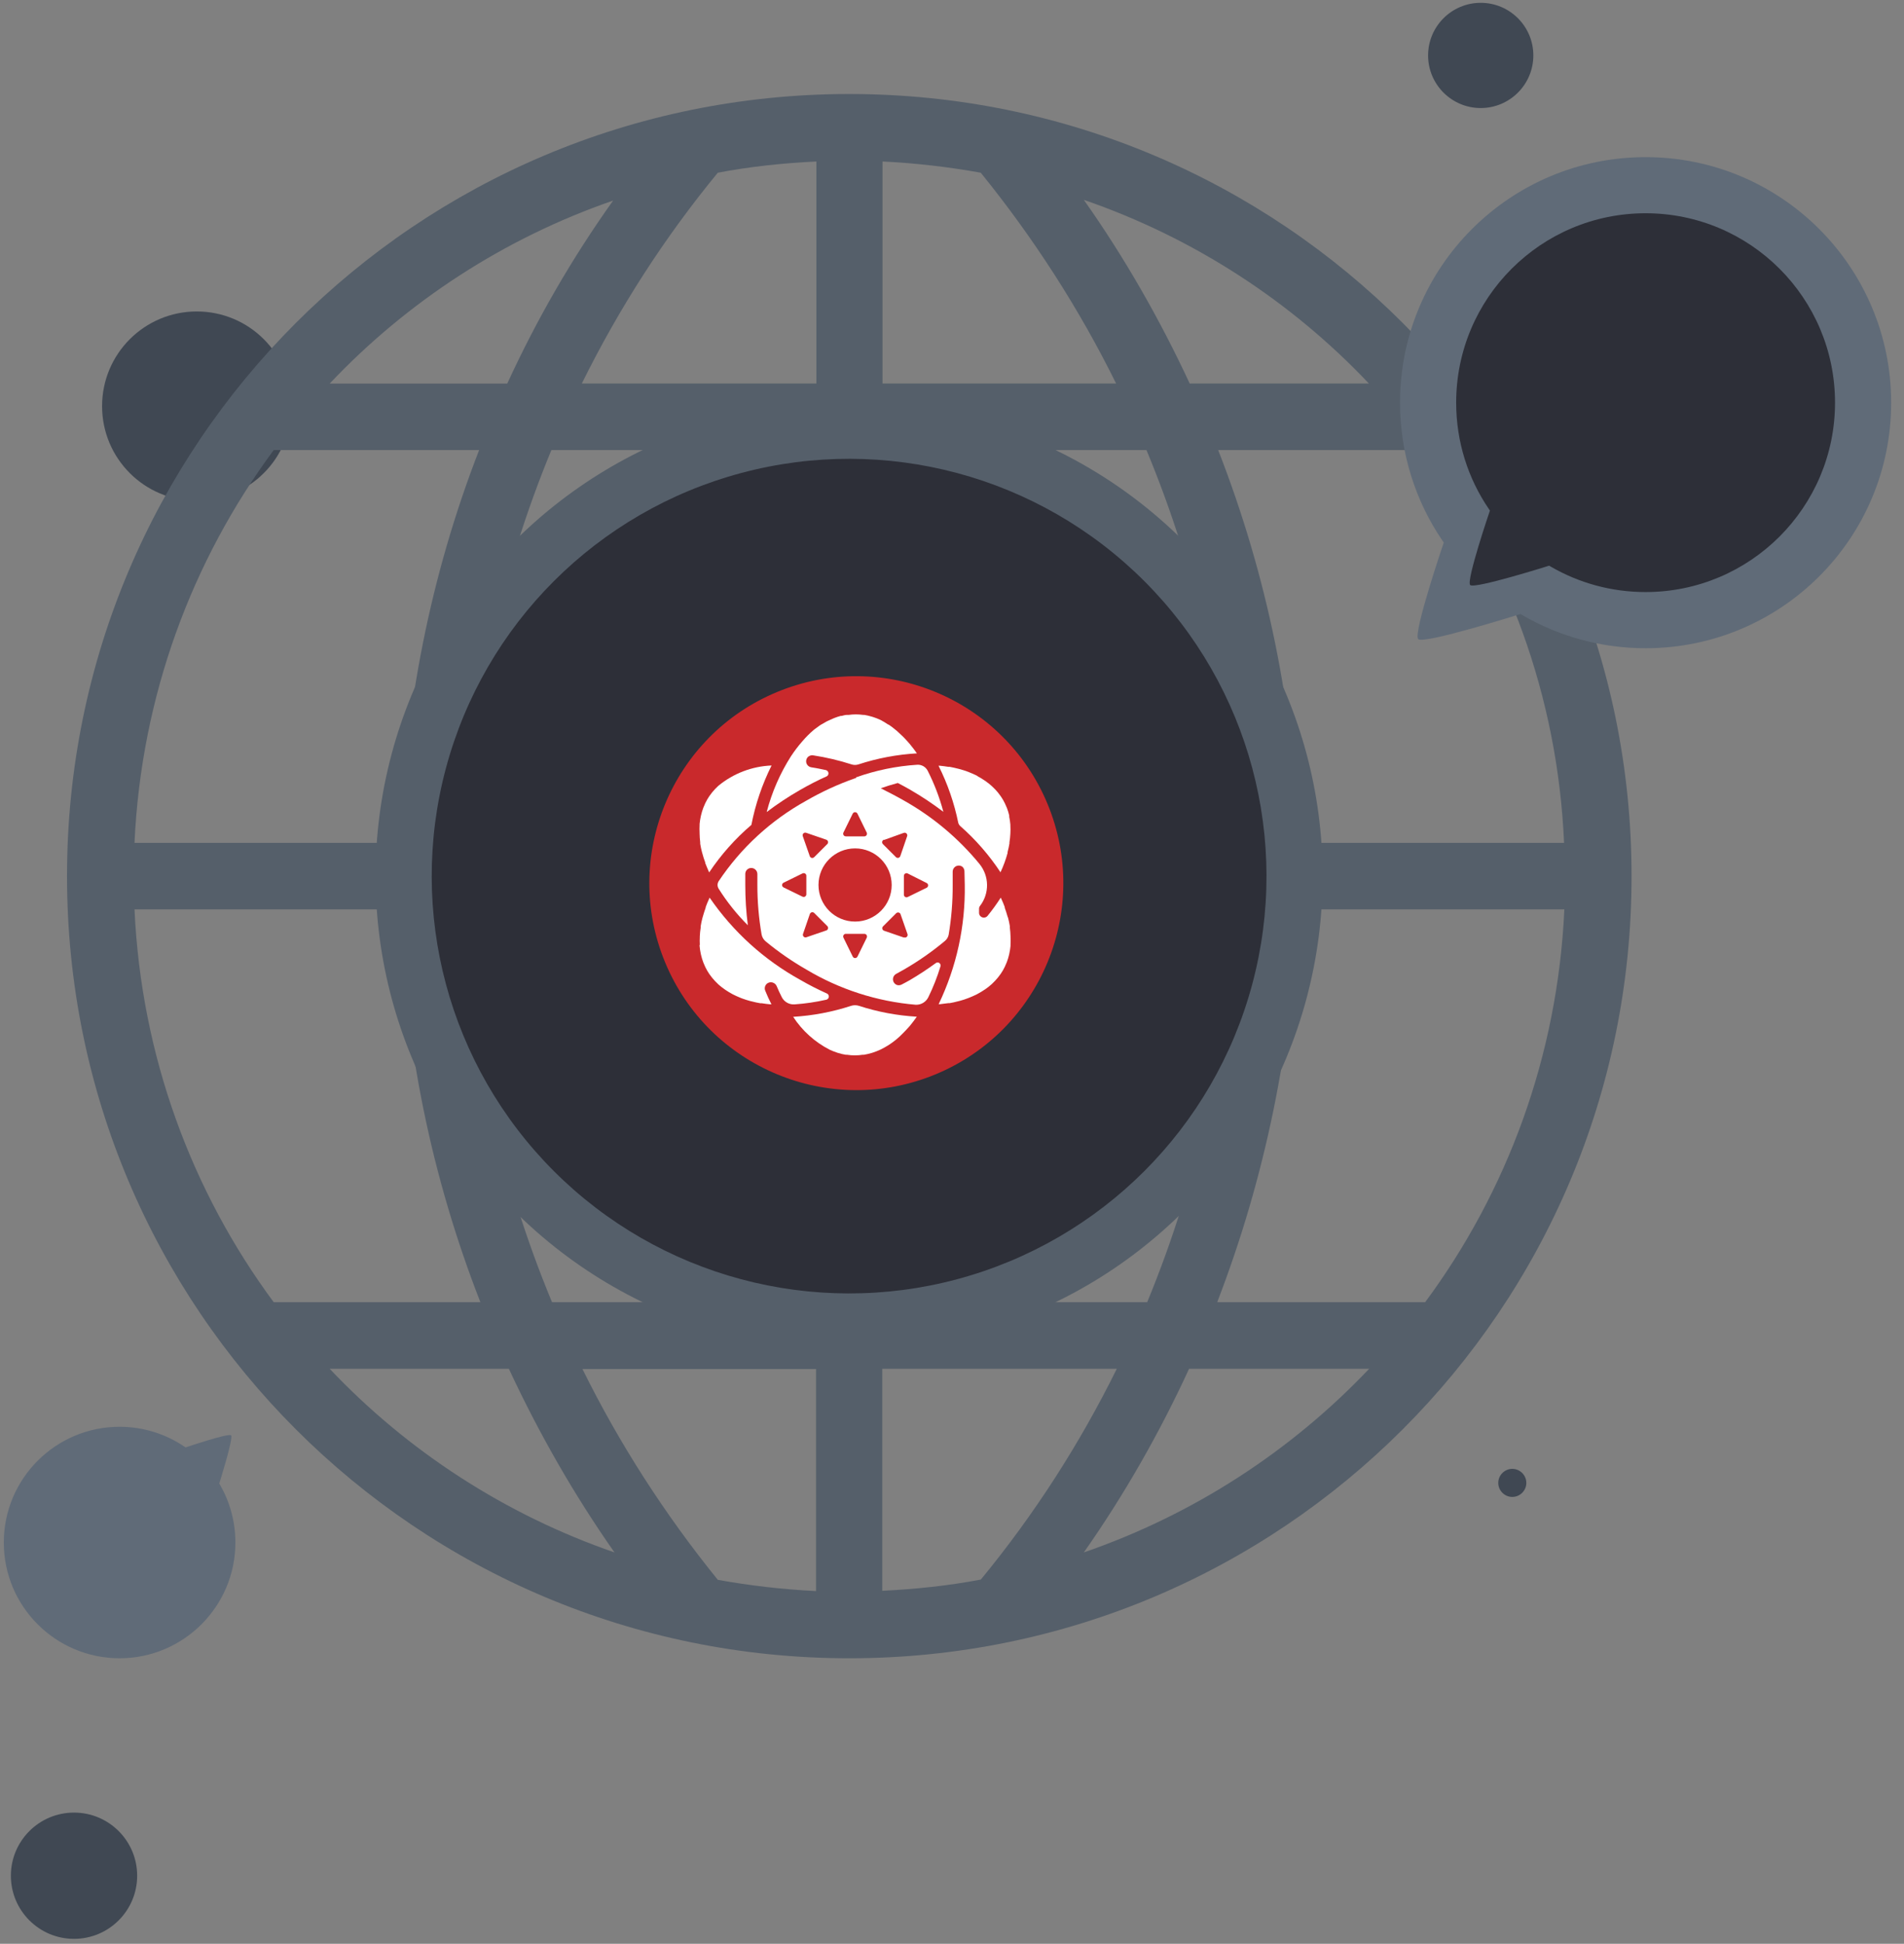 <?xml version="1.0" encoding="utf-8"?>
<!-- Generator: Adobe Illustrator 26.0.3, SVG Export Plug-In . SVG Version: 6.00 Build 0)  -->
<svg version="1.1" id="Layer_1" xmlns="http://www.w3.org/2000/svg" xmlns:xlink="http://www.w3.org/1999/xlink" x="0px" y="0px"
	 viewBox="0 0 1869.52 1908.94" style="enable-background:new 0 0 1869.52 1908.94;" xml:space="preserve">
<rect x="0" y="0" width="1869.52" height="1908.94" fill="#808080" stroke="none"/>
<style type="text/css">
	.st0{fill-rule:evenodd;clip-rule:evenodd;fill:#404853;}
	.st1{fill-rule:evenodd;clip-rule:evenodd;fill:#555F6A;}
	.st2{fill-rule:evenodd;clip-rule:evenodd;fill:#2D2F38;}
	.st3{fill-rule:evenodd;clip-rule:evenodd;fill:#C9292C;}
	.st4{fill-rule:evenodd;clip-rule:evenodd;fill:#606B78;}
	.st5{fill-rule:evenodd;clip-rule:evenodd;fill:#FFFFFF;}
</style>
<path class="st0" d="M1505.57,54.44c0-28.52-23.14-51.67-51.67-51.67c-28.52,0-51.67,23.14-51.67,51.67
	c0,28.52,23.15,51.67,51.67,51.67C1482.42,106.1,1505.57,82.95,1505.57,54.44L1505.57,54.44z M193.23,305.88
	c-51.39,0-93,41.61-93,93c0,51.39,41.61,93,93,93c51.4,0,93-41.61,93-93C286.23,347.49,244.63,305.88,193.23,305.88L193.23,305.88z
	 M72.68,1780.1c-34.24,0-62,27.76-62,62c0,34.24,27.76,62,62,62c34.25,0,62-27.77,62-62C134.68,1807.86,106.92,1780.1,72.68,1780.1
	L72.68,1780.1z M1484.91,1442.54c-7.58,0-13.78,6.2-13.78,13.78c0,7.58,6.2,13.78,13.78,13.78c7.58,0,13.78-6.2,13.78-13.78
	C1498.68,1448.75,1492.48,1442.54,1484.91,1442.54z"/>
<path class="st1" d="M833.91,92.33c-424.77,0-768.11,343.34-768.11,768.11c0,424.77,343.34,768.11,768.11,768.11
	s768.11-343.34,768.11-768.11C1602.01,435.67,1258.68,92.33,833.91,92.33L833.91,92.33z M602.02,196.97
	C561.51,253.8,526.93,313.8,498.07,376.7H323.71C399.77,296.24,494.9,234.02,602.02,196.97L602.02,196.97L602.02,196.97z
	 M268.74,442.01h201.71c-47.47,122.21-73.51,252.62-77.3,385.78H132.06C138.68,683.6,188.34,550.71,268.74,442.01L268.74,442.01
	L268.74,442.01L268.74,442.01z M268.74,1278.86c-80.39-108.7-130.06-241.59-136.67-385.78h261.09
	c3.79,133.23,30.8,263.57,78.53,385.78H268.74L268.74,1278.86L268.74,1278.86L268.74,1278.86z M323.71,1344.24h175.94
	c29.21,62.83,63.8,123.45,103.68,180.35C495.87,1487.46,400.04,1424.98,323.71,1344.24L323.71,1344.24z M801.25,1562.55
	c-32.66-1.58-65.03-5.38-96.44-11.03c-52.15-64.41-96.79-133.85-132.89-207.01h229.34V1562.55L801.25,1562.55L801.25,1562.55z
	 M801.25,1278.86H542.02c-50.57-121.86-79.5-252.27-83.57-385.78h342.73v385.78H801.25L801.25,1278.86L801.25,1278.86z
	 M801.25,827.78h-342.8c4.06-133.24,32.66-263.92,82.94-385.78h259.79v385.78H801.25L801.25,827.78z M801.53,376.63H571.3
	c36.44-73.85,81.08-143.29,133.51-207.01c31.41-5.99,63.79-9.44,96.79-11.02v218.03H801.53L801.53,376.63L801.53,376.63
	L801.53,376.63z M1399.07,442.01c80.39,108.71,130.4,241.25,136.67,385.78h-261.09c-3.79-133.23-30.79-263.57-78.53-385.78H1399.07
	L1399.07,442.01L1399.07,442.01z M1344.09,376.63h-175.94c-29.21-62.83-63.79-123.45-103.95-180.35
	C1171.94,233.41,1267.77,295.89,1344.09,376.63L1344.09,376.63z M866.55,158.6c32.66,1.58,65.03,5.37,96.45,11.02
	c52.15,64.41,96.79,133.85,132.89,207.01H866.55V158.6L866.55,158.6L866.55,158.6z M866.55,442.01h259.16
	c50.56,121.59,79.5,252.27,83.57,385.78H866.55L866.55,442.01L866.55,442.01L866.55,442.01z M866.55,893.09h342.8
	c-4.06,133.23-32.66,263.92-82.94,385.78H866.63V893.09H866.55L866.55,893.09z M866.28,1562.27v-218.03h230.3
	c-36.44,73.85-81.08,143.29-133.51,207.01C931.59,1557.25,899.28,1560.69,866.28,1562.27L866.28,1562.27L866.28,1562.27z
	 M1064.2,1524.59c39.89-56.83,74.47-117.53,103.34-180.35h176.84C1267.77,1424.98,1171.94,1487.46,1064.2,1524.59L1064.2,1524.59
	L1064.2,1524.59z M1195.16,1278.86c47.11-122.2,73.85-252.62,79.15-385.78h261.71c-6.61,144.19-56.21,277.07-136.67,385.78H1195.16
	L1195.16,1278.86z"/>
<ellipse transform="matrix(0.707 -0.707 0.707 0.707 -364.17 841.675)" class="st1" cx="833.91" cy="860.43" rx="465" ry="465"/>
<ellipse transform="matrix(0.707 -0.707 0.707 0.707 -364.17 841.675)" class="st2" cx="833.91" cy="860.43" rx="409.89" ry="409.89"/>
<path class="st3" d="M763.05,679.58c103.63-42.93,222.61,6.34,265.53,109.98c42.92,103.62-6.36,222.61-109.98,265.53
	c-103.63,42.92-222.61-6.36-265.53-109.99C610.14,841.48,659.43,722.49,763.05,679.58L763.05,679.58z"/>
<path class="st4" d="M1615.8,154.32c-133.16,0-241.12,107.95-241.12,241.11c0,50.15,15.3,96.72,41.48,135.3
	c0.48,0.69,1.45,2.14,1.45,2.14s-30.45,89.48-25.08,94.79c5.38,5.3,100.44-24.67,100.44-24.67s1.93,1.18,2.9,1.72
	c35.34,20.26,76.26,31.9,119.94,31.9c133.16,0,241.11-107.95,241.11-241.11C1856.91,262.28,1748.95,154.32,1615.8,154.32z"/>
<path class="st2" d="M1615.8,209.43c-102.72,0-186,83.29-186,186c0,38.65,11.78,74.61,32.03,104.37c0.34,0.55,1.1,1.65,1.1,1.65
	s-23.5,68.96-19.36,73.1c4.13,4.13,77.5-19.01,77.5-19.01s1.52,0.89,2.27,1.31c27.21,15.64,58.76,24.59,92.45,24.59
	c102.71,0,186-83.28,186-186C1801.8,292.72,1718.51,209.43,1615.8,209.43z"/>
<path class="st4" d="M216.11,1458.32c-0.28-0.49-0.82-1.38-0.82-1.38s14.12-44.85,11.64-47.32c-2.48-2.48-44.71,11.85-44.71,11.85
	s-0.69-0.49-1.03-0.69c-18.19-12.33-40.16-19.57-63.79-19.57c-62.76,0-113.67,50.91-113.67,113.67
	c0,62.75,50.91,113.66,113.67,113.66c62.75,0,113.73-50.91,113.73-113.66C231.12,1494.28,225.69,1474.99,216.11,1458.32
	L216.11,1458.32z"/>
<g>
	<g>
		<path class="st5" d="M814.5,1030.82c2.42,1.14,4.9,2.11,7.43,2.94l1.08,0.36c2.42,0.74,4.88,1.32,7.36,1.73h1.14
			c5.18,0.8,10.45,0.8,15.62,0h1.2c2.45-0.41,4.88-0.96,7.25-1.68l1.37-0.41c2.41-0.78,4.77-1.7,7.07-2.76l1.01-0.48
			c2.33-1.13,4.58-2.39,6.77-3.77l0.54-0.3c2.29-1.49,4.51-3.08,6.65-4.78l1.26-1.02c2.07-1.72,4.07-3.58,5.99-5.57l1.32-1.32
			c1.98-2.03,3.95-4.19,5.98-6.47l0.84-1.08c1.8-2.2,3.54-4.49,5.21-6.89l0.6-0.84c-19.31-1.1-38.39-4.69-56.78-10.66
			c-2.53-0.81-5.25-0.81-7.78,0c-18.41,6.01-37.52,9.63-56.84,10.78C787.71,1012.25,800.01,1023.35,814.5,1030.82L814.5,1030.82z"/>
		<path class="st5" d="M686.93,929c0.22,2.54,0.61,5.06,1.13,7.55l0.31,1.37c0.56,2.42,1.28,4.8,2.15,7.13l0.48,1.13
			c1.89,4.87,4.51,9.41,7.79,13.48l0.78,0.96c1.56,1.9,3.24,3.7,5.03,5.38l1.07,1.02c1.9,1.68,3.9,3.24,5.99,4.67l0.96,0.66
			c2.05,1.39,4.16,2.67,6.34,3.83l0.78,0.42c2.34,1.2,4.79,2.28,7.25,3.29l1.68,0.66c2.47,0.92,5.03,1.74,7.66,2.46l1.98,0.47
			c2.69,0.72,5.45,1.32,8.33,1.8h1.43c2.64,0.44,5.33,0.78,8.09,1.02h1.31c-2.15-4.19-4.16-8.56-5.99-13.12
			c-1.4-2.99-0.12-6.56,2.87-7.97c1.75-0.82,3.77-0.75,5.46,0.19c1.23,0.63,2.2,1.67,2.75,2.93c1.6,3.79,3.29,7.45,5.09,10.97
			c2.37,4.66,7.3,7.44,12.52,7.07c10.52-0.72,20.98-2.26,31.26-4.61c1.72-0.46,2.75-2.24,2.29-3.96c-0.24-0.88-0.82-1.61-1.63-2.03
			c-8.86-4.01-17.67-8.45-26.3-13.47c-35.55-19.62-66.02-47.26-89-80.74l-0.36,0.77c-1.32,2.88-2.52,5.69-3.53,8.51v0.59
			c-1.08,2.87-1.98,5.99-2.76,8.62l-0.42,1.44c-0.72,2.75-1.3,5.49-1.73,8.2v1.44c-0.42,2.72-0.71,5.45-0.84,8.2c0,0,0,0.42,0,0.59
			c-0.14,2.6-0.14,5.2,0,7.79C686.87,928.17,686.87,928.47,686.93,929L686.93,929z"/>
		<path class="st5" d="M840.31,764.36h-0.84c-16.61,5.84-32.66,13.22-47.91,22.04c-34.54,19.11-64.02,46.22-85.94,79.06
			c-1.4,2.24-1.4,5.07,0,7.3c8.18,13.01,17.8,25.07,28.69,35.93c-1.7-13.12-2.53-26.36-2.52-39.59c0-3.71,0-7.43,0-11.08
			c0.06-1.39,0.62-2.73,1.56-3.77c2.29-2.38,6.09-2.44,8.47-0.15c1.2,1.15,1.86,2.75,1.83,4.4c0,3.55,0,7.13,0,10.72
			c-0.01,16.21,1.38,32.41,4.13,48.39c0.48,2.7,1.9,5.14,4.02,6.89c12.49,10.32,25.83,19.56,39.88,27.62
			c32.73,19.58,69.5,31.42,107.51,34.62c5.17,0.19,9.98-2.67,12.28-7.31c4.81-9.8,8.81-19.97,11.98-30.42
			c0.47-1.55-0.4-3.19-1.95-3.67c-0.92-0.28-1.91-0.1-2.67,0.49c-8.16,5.96-16.62,11.52-25.33,16.64c-2.7,1.56-5.45,3-8.2,4.43
			c-1.36,0.73-2.96,0.9-4.44,0.48c-3.14-1.05-4.81-4.45-3.76-7.58c0.47-1.41,1.45-2.59,2.75-3.32c2.63-1.4,5.25-2.86,7.84-4.37
			c14.18-8.18,27.63-17.58,40.19-28.09c1.84-1.54,3.11-3.65,3.6-5.99c2.72-16.17,4.04-32.54,3.95-48.93c0-4.35,0-8.69,0-13
			c-0.03-3.31,2.62-6.01,5.93-6.04c1.24-0.02,2.45,0.36,3.47,1.07c1.29,1.07,2.08,2.64,2.16,4.31c0,4.43,0.3,8.87,0.3,13.36
			c0.71,40.59-8.07,80.79-25.64,117.39h1.31c2.76-0.28,5.45-0.62,8.09-1.02h1.37c2.88-0.48,5.63-1.13,8.38-1.86l1.92-0.47
			c2.63-0.72,5.19-1.56,7.66-2.52l1.68-0.66c2.51-1.01,4.96-2.09,7.3-3.29l0.78-0.42c2.21-1.18,4.34-2.48,6.4-3.89l0.96-0.6
			c2.09-1.45,4.09-3.03,5.99-4.73l1.07-1.01c1.79-1.69,3.47-3.49,5.03-5.39l0.78-0.96c3.27-4.06,5.89-8.61,7.79-13.48l0.48-1.13
			c0.87-2.33,1.59-4.71,2.16-7.13l0.29-1.37c0.53-2.39,0.91-4.82,1.14-7.25c0-0.36,0-0.65,0-1.01c0.14-2.6,0.14-5.2,0-7.79
			c0,0,0-0.41,0-0.59c-0.07-2.86-0.28-5.72-0.66-8.56v-1.44c-0.44-2.72-1.01-5.45-1.73-8.2l-0.54-1.38
			c-0.78-2.81-1.68-5.69-2.75-8.56v-0.71c-1.02-2.82-2.22-5.63-3.54-8.45l-0.36-0.77c-4,6.22-8.34,12.22-13,17.96
			c-1.69,1.99-4.67,2.24-6.67,0.54c-0.98-0.82-1.57-2.02-1.66-3.29c0-1.44,0-2.75,0-4.01c-0.07-1.15,0.29-2.29,1.02-3.17
			c9.35-12.23,9.08-29.28-0.66-41.2c-20.65-25.17-45.82-46.28-74.21-62.24c-7.54-4.3-15.1-8.2-22.64-11.98
			c5.03-1.79,10.6-3.59,16.71-5.21c4,2.07,7.99,4.25,11.98,6.53c11.38,6.56,22.32,13.84,32.77,21.8
			c-3.69-13.92-8.84-27.41-15.34-40.25c-1.91-3.83-5.9-6.17-10.18-5.99c-20.57,1.29-40.85,5.47-60.26,12.4L840.31,764.36
			L840.31,764.36L840.31,764.36z M791.68,817.91L791.68,817.91l19.7,6.76c1.34,0.48,2.05,1.95,1.57,3.29
			c-0.13,0.36-0.33,0.69-0.61,0.96l-12.94,12.94c-1,1.01-2.63,1.01-3.64,0.01c-0.28-0.27-0.49-0.6-0.62-0.96l-6.89-19.71
			c-0.51-1.33,0.15-2.81,1.48-3.32C790.37,817.63,791.07,817.64,791.68,817.91L791.68,817.91L791.68,817.91z M769.34,871.51
			L769.34,871.51c-1.27-0.64-1.79-2.17-1.16-3.45c0.25-0.5,0.65-0.91,1.16-1.16l18.69-9.16c1.27-0.63,2.82-0.1,3.45,1.17
			c0.17,0.34,0.26,0.72,0.26,1.1v18.32c-0.02,1.42-1.18,2.57-2.61,2.54c-0.38-0.01-0.76-0.1-1.1-0.26L769.34,871.51L769.34,871.51z
			 M811.27,913.79L811.27,913.79l-19.59,6.71c-1.36,0.44-2.8-0.32-3.23-1.67c-0.16-0.51-0.16-1.05,0-1.56l6.76-19.7
			c0.47-1.34,1.95-2.04,3.28-1.57c0.37,0.13,0.7,0.34,0.97,0.61l12.94,12.94c0.98,1.03,0.95,2.65-0.08,3.64
			C812.03,913.47,811.66,913.67,811.27,913.79L811.27,913.79L811.27,913.79z M851.1,920.8L851.1,920.8l-9.17,18.69
			c-0.64,1.27-2.18,1.79-3.45,1.16c-0.5-0.25-0.92-0.65-1.16-1.16l-9.16-18.69c-0.63-1.28-0.1-2.82,1.18-3.44
			c0.34-0.17,0.72-0.26,1.1-0.27h18.32c1.42,0.02,2.57,1.18,2.54,2.61c-0.01,0.38-0.1,0.77-0.26,1.1H851.1L851.1,920.8z
			 M887.69,920.8L887.69,920.8l-19.7-6.76c-1.34-0.47-2.05-1.95-1.58-3.29c0.14-0.37,0.34-0.7,0.62-0.97l12.94-12.94
			c1-1,2.63-1.01,3.64-0.01c0.28,0.27,0.49,0.6,0.62,0.97l6.71,19.22c0.64,1.27,0.12,2.82-1.16,3.46c-0.71,0.35-1.54,0.36-2.26,0.02
			L887.69,920.8L887.69,920.8L887.69,920.8z M909.91,867.2L909.91,867.2c1.27,0.64,1.79,2.18,1.16,3.46
			c-0.25,0.49-0.66,0.91-1.16,1.16l-18.69,9.16c-1.28,0.63-2.82,0.1-3.45-1.18c-0.16-0.34-0.26-0.72-0.26-1.1v-18.62
			c0.02-1.42,1.18-2.56,2.61-2.54c0.38,0.01,0.76,0.1,1.1,0.27L909.91,867.2L909.91,867.2L909.91,867.2z M867.99,824.91
			L867.99,824.91l19.52-7.01c1.36-0.43,2.8,0.32,3.23,1.67c0.16,0.51,0.16,1.06,0,1.56l-6.76,19.71c-0.47,1.34-1.95,2.04-3.29,1.57
			c-0.36-0.13-0.69-0.34-0.96-0.62l-12.94-12.94c-0.96-1.05-0.88-2.68,0.17-3.64c0.28-0.25,0.61-0.44,0.97-0.55L867.99,824.91
			L867.99,824.91L867.99,824.91z M875.53,869.12L875.53,869.12c0,19.85-16.09,35.93-35.94,35.93c-19.84,0-35.93-16.09-35.93-35.93
			c0-19.85,16.1-35.93,35.93-35.93C859.44,833.18,875.53,849.27,875.53,869.12L875.53,869.12z M841.87,798.98L841.87,798.98
			l9.16,18.68c0.62,1.28,0.1,2.82-1.17,3.45c-0.34,0.16-0.73,0.26-1.11,0.26h-18.32c-1.42-0.02-2.57-1.18-2.54-2.61
			c0.01-0.38,0.1-0.76,0.26-1.1l9.16-18.68c0.67-1.26,2.22-1.74,3.48-1.07C841.26,798.15,841.63,798.53,841.87,798.98z"/>
		<path class="st5" d="M687.53,827.19v1.44c0.44,2.71,1.01,5.45,1.73,8.2l0.42,1.43c0.78,2.88,1.68,5.99,2.75,8.62v0.6
			c1.08,2.81,2.28,5.63,3.54,8.51l0.36,0.78c11.6-17.38,25.55-33.08,41.45-46.66c3.93-20.26,10.6-39.88,19.82-58.34
			c-19.09,0.77-37.41,7.75-52.17,19.88l-0.71,0.66c-1.88,1.75-3.65,3.64-5.27,5.63l-0.66,0.83c-3.28,4.09-5.9,8.65-7.79,13.54
			l-0.48,1.14c-0.87,2.33-1.59,4.7-2.15,7.12l-0.31,1.38c-0.52,2.39-0.9,4.81-1.13,7.25c0,0.3,0,0.66,0,0.96
			c-0.14,2.6-0.14,5.19,0,7.79c0,0,0,0.42,0,0.6C686.97,821.45,687.18,824.33,687.53,827.19L687.53,827.19z"/>
		<path class="st5" d="M785.69,775.74c8.62-4.97,17.37-9.46,26.23-13.42c1.56-1,2.01-3.08,1-4.63c-0.41-0.63-1.01-1.11-1.72-1.35
			c-4.99-1.12-9.92-2.06-14.79-2.82c-3.25-0.62-5.39-3.75-4.77-7c0.16-0.84,0.5-1.64,1-2.35c1.31-1.79,3.5-2.71,5.68-2.39
			c12.84,1.96,25.5,4.94,37.86,8.92c2.17,0.7,4.52,0.7,6.7,0c18.6-6.08,37.9-9.73,57.44-10.84l-0.36-0.48
			c-1.84-2.64-3.73-5.14-5.69-7.49l-0.53-0.71c-1.98-2.34-3.96-4.55-5.99-6.65l-1.14-1.14c-2.03-2-4.04-3.87-5.99-5.63l-1.14-0.9
			c-2.22-1.88-4.54-3.64-6.94-5.27h-0.42c-2.2-1.52-4.48-2.93-6.83-4.19l-0.96-0.48c-2.29-1.06-4.66-1.98-7.07-2.75l-1.37-0.42
			c-2.38-0.71-4.8-1.27-7.25-1.68h-1.19c-4.7-0.66-9.45-0.66-14.14,0h-1.68c-1.79,0-3.53,0.6-5.32,1.02h-0.96
			c-2.03,0.56-4.03,1.21-5.99,1.98l-1.43,0.6c-1.64,0.67-3.28,1.42-4.91,2.21l-1.26,0.6c-1.96,1.03-3.95,2.17-5.99,3.41l-0.9,0.6
			c-1.64,1.12-3.28,2.32-4.91,3.59l-1.14,0.9c-3.84,3.29-7.43,6.88-10.72,10.72l-0.84,0.96c-3.64,4.19-7,8.61-10.06,13.24l-0.43,0.6
			c-10.82,16.96-18.9,35.51-23.96,54.98C763.29,789.54,774.27,782.27,785.69,775.74L785.69,775.74z"/>
		<path class="st5" d="M943.27,811.61c14.97,13.22,28.12,28.37,39.11,45.05c2.84-6.08,5.17-12.39,6.94-18.87v-0.9
			c0.76-2.91,1.38-5.79,1.85-8.62v-1.02c0.46-2.83,0.76-5.7,0.9-8.56c0.16-2.71,0.16-5.43,0-8.15c0,0,0-0.54,0-0.78
			c-0.22-2.56-0.6-5.1-1.13-7.6v-1.32c-0.57-2.42-1.29-4.8-2.16-7.12l-0.48-1.08c-1.89-4.86-4.51-9.41-7.79-13.48l-0.72-0.95
			c-1.57-1.91-3.28-3.7-5.09-5.39l-1.08-1.02c-1.9-1.7-3.89-3.28-5.99-4.73l-0.96-0.66c-2.08-1.41-4.24-2.71-6.46-3.89l-0.84-0.66
			c-2.34-1.19-4.79-2.27-7.37-3.29l-1.62-0.66c-2.47-0.92-5.05-1.75-7.72-2.51l-1.92-0.48c-2.75-0.72-5.5-1.32-8.38-1.85h-1.37
			c-2.68-0.44-5.43-0.8-8.27-1.08h-1.19c8.92,17.79,15.44,36.67,19.4,56.17C941.34,809.51,942.15,810.73,943.27,811.61
			L943.27,811.61z"/>
	</g>
</g>
</svg>

